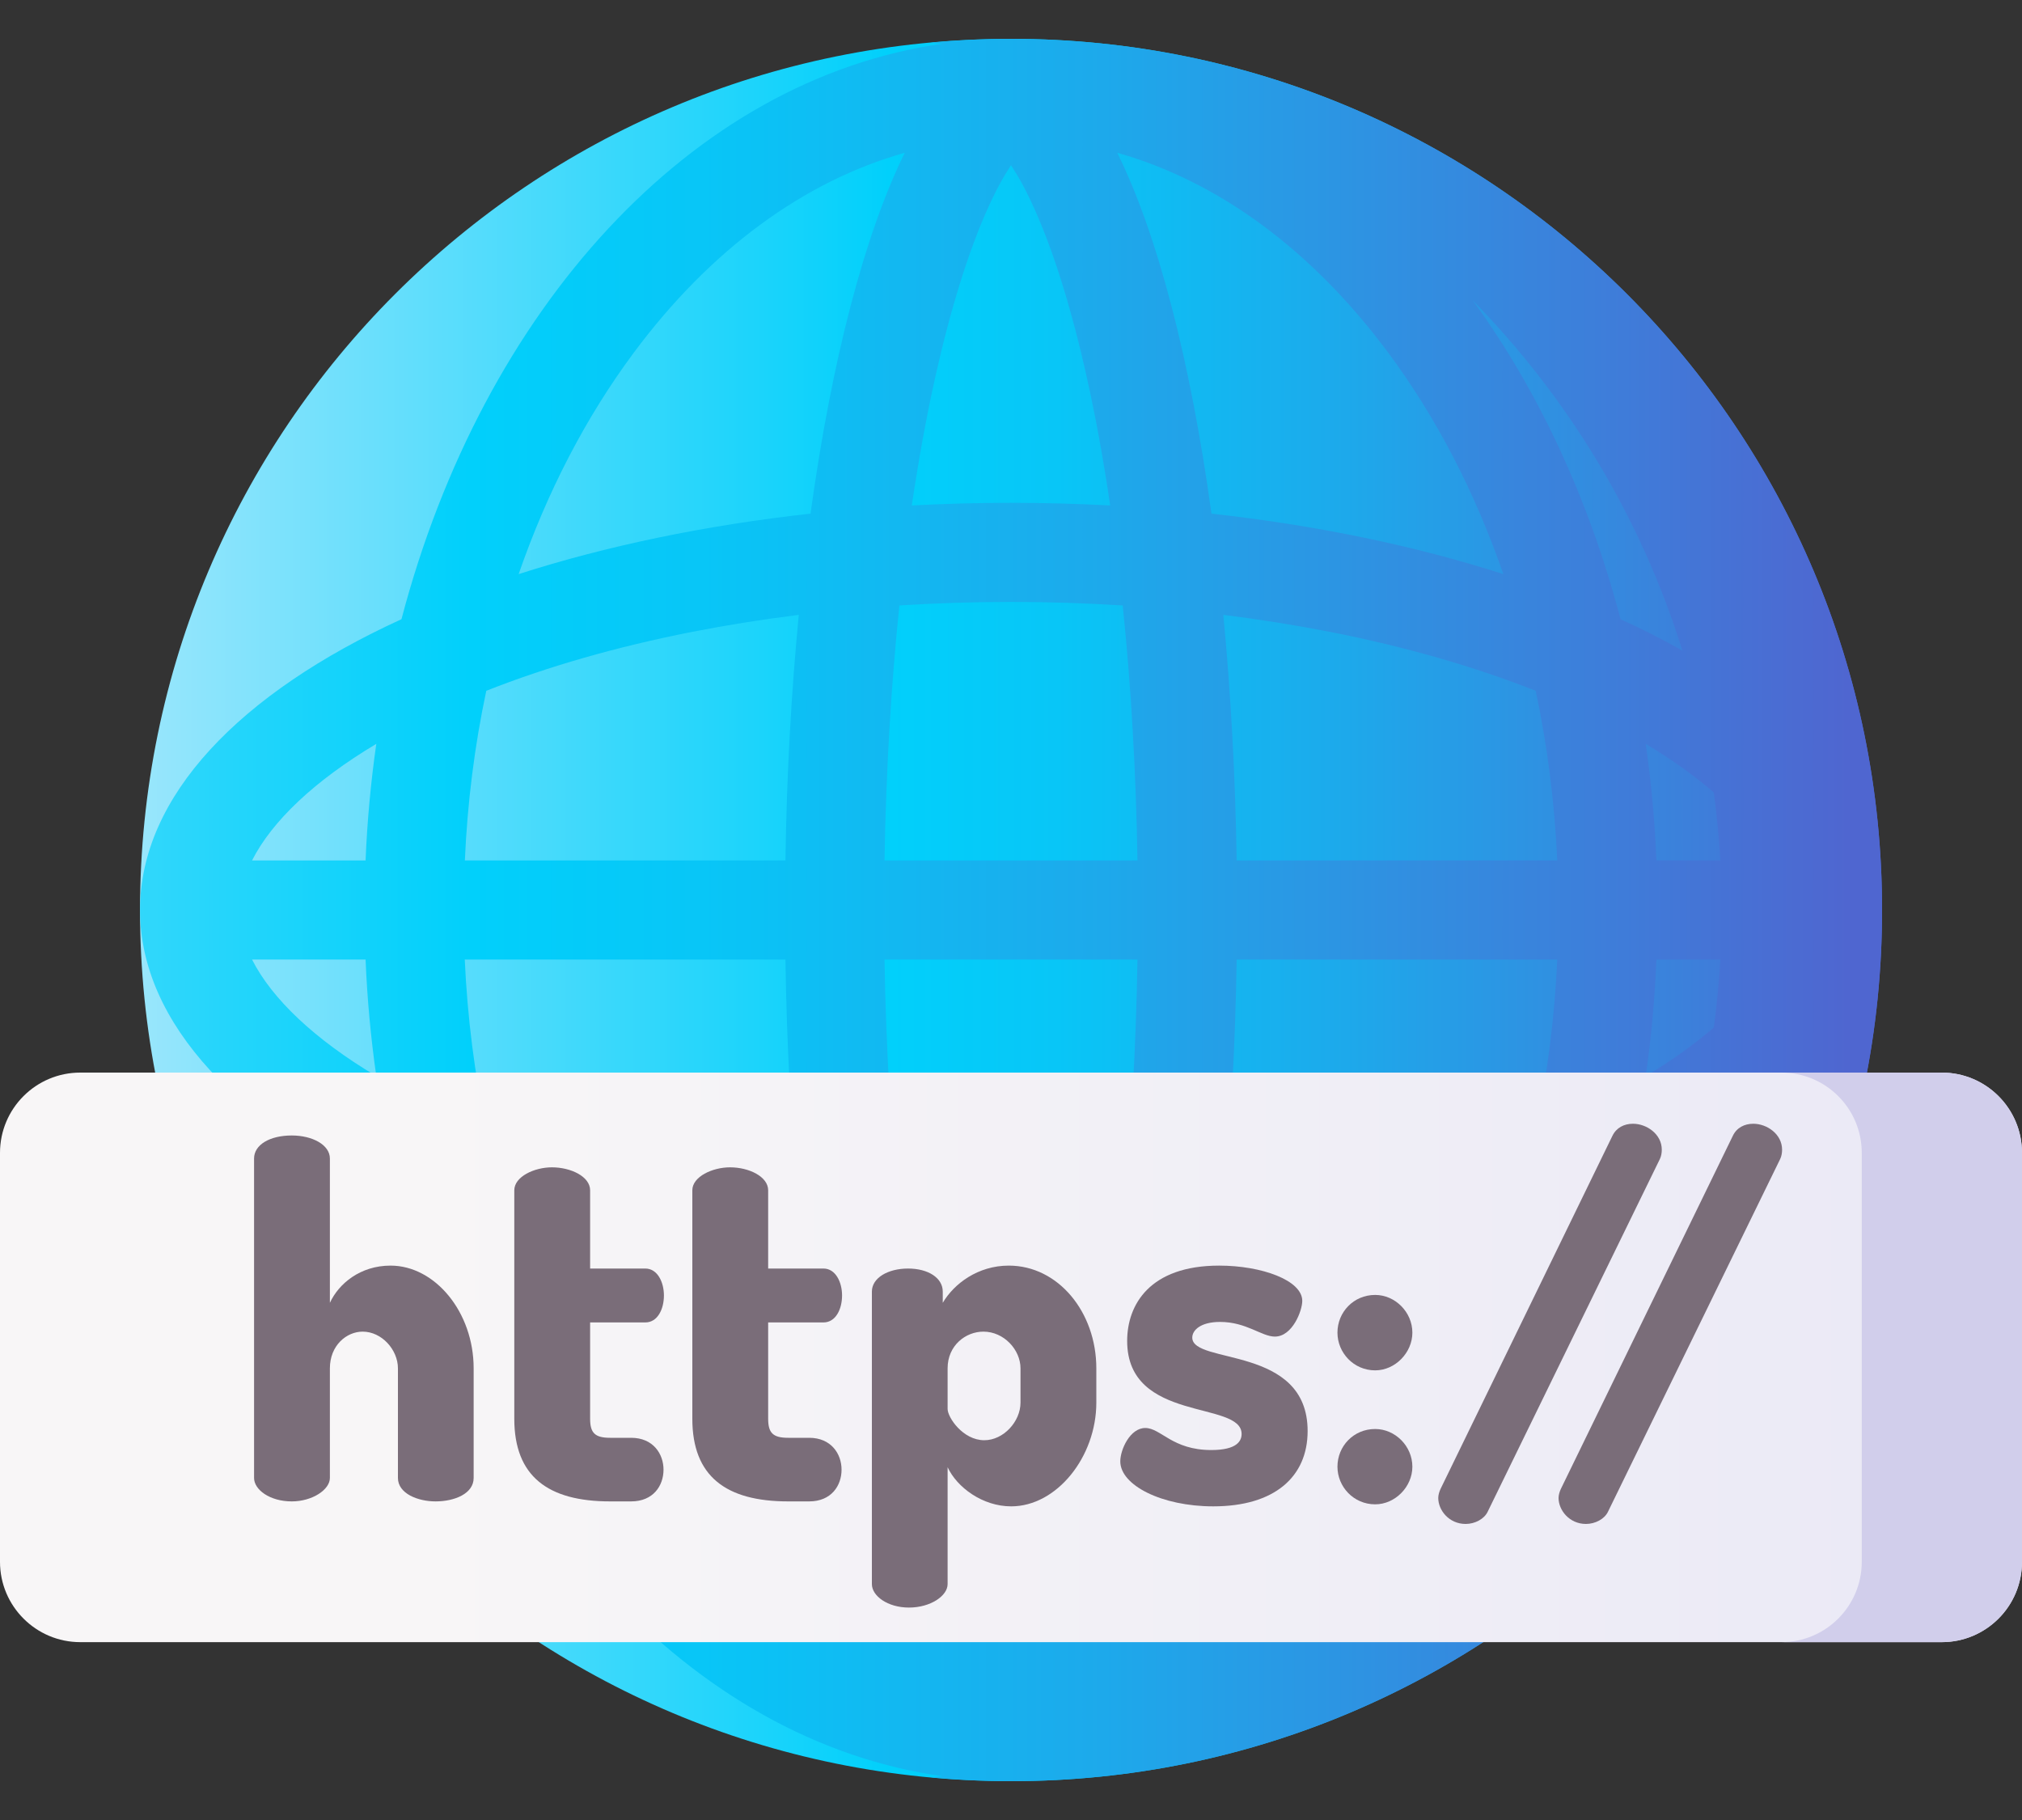 <svg width="20" height="18" viewBox="0 0 20 18" fill="none" xmlns="http://www.w3.org/2000/svg">
    <rect x="0" y="0" width="20" height="18" fill="#333333" stroke="none"/>
    <path d="M10 17.616C14.758 17.616 18.616 13.758 18.616 9C18.616 4.242 14.758 0.384 10 0.384C5.242 0.384 1.385 4.242 1.385 9C1.385 13.758 5.242 17.616 10 17.616Z" fill="url(#paint0_linear_602_109)"/>
    <path d="M18.616 9C18.616 9 18.616 9 18.616 9C18.616 4.243 14.76 0.386 10.003 0.384C10.002 0.384 10.001 0.384 10 0.384C10 0.384 9.999 0.384 9.999 0.384C9.732 0.384 9.468 0.397 9.207 0.421C9.245 0.425 9.283 0.429 9.321 0.433C6.837 0.786 4.777 3.056 3.971 6.124C2.375 6.854 1.385 7.873 1.385 9C1.385 10.127 2.375 11.146 3.971 11.876C4.778 14.944 6.837 17.214 9.321 17.567C9.283 17.571 9.245 17.576 9.207 17.579C9.468 17.603 9.733 17.616 10 17.616C14.758 17.616 18.616 13.758 18.616 9C18.616 9 18.616 9 18.616 9ZM3.722 7.357C3.668 7.733 3.632 8.118 3.616 8.51H2.493C2.692 8.117 3.117 7.718 3.722 7.357ZM2.493 9.49H3.616C3.632 9.882 3.668 10.267 3.722 10.643C3.117 10.282 2.692 9.883 2.493 9.49ZM17.016 8.51H16.384C16.368 8.118 16.332 7.733 16.278 7.357C16.537 7.512 16.762 7.673 16.952 7.838C16.982 8.059 17.003 8.283 17.016 8.51ZM16.384 9.49H17.016C17.003 9.717 16.982 9.941 16.952 10.162C16.762 10.327 16.537 10.488 16.278 10.643C16.332 10.267 16.368 9.882 16.384 9.49ZM16.641 6.435C16.449 6.326 16.245 6.222 16.029 6.124C15.715 4.929 15.211 3.855 14.566 2.969C15.51 3.932 16.23 5.115 16.641 6.435ZM11.105 5.988C11.188 6.788 11.237 7.639 11.251 8.51H8.749C8.763 7.639 8.813 6.788 8.896 5.988C9.259 5.965 9.627 5.953 10 5.953C10.373 5.953 10.741 5.965 11.105 5.988ZM11.051 1.511C12.049 1.792 12.977 2.472 13.734 3.492C14.206 4.128 14.587 4.862 14.87 5.678C14.007 5.401 13.032 5.196 11.983 5.08C11.774 3.564 11.449 2.317 11.051 1.511ZM11.251 9.49C11.237 10.361 11.188 11.212 11.105 12.012C10.741 12.035 10.373 12.047 10 12.047C9.627 12.047 9.259 12.035 8.896 12.012C8.813 11.212 8.763 10.361 8.749 9.49H11.251ZM11.983 12.92C13.032 12.804 14.007 12.599 14.87 12.322C14.587 13.138 14.206 13.872 13.734 14.508C13.313 15.075 12.839 15.538 12.329 15.884C11.908 16.171 11.36 15.774 11.502 15.284C11.696 14.613 11.86 13.813 11.983 12.92ZM13.164 11.749C12.816 11.817 12.461 11.874 12.1 11.919C12.173 11.155 12.219 10.339 12.232 9.49H15.403C15.377 10.062 15.306 10.623 15.19 11.168C14.585 11.407 13.906 11.602 13.164 11.749ZM12.232 8.51C12.219 7.661 12.173 6.845 12.1 6.081C12.461 6.126 12.816 6.183 13.164 6.251C13.906 6.398 14.585 6.593 15.19 6.832C15.306 7.377 15.377 7.938 15.403 8.51H12.232ZM9.251 3.729C9.401 3.058 9.581 2.479 9.773 2.055C9.86 1.862 9.938 1.727 10 1.634C10.062 1.727 10.14 1.862 10.227 2.055C10.419 2.479 10.6 3.058 10.749 3.729C10.838 4.124 10.915 4.55 10.981 4.999C10.659 4.982 10.332 4.973 10 4.973C9.668 4.973 9.341 4.982 9.019 4.999C9.085 4.55 9.163 4.124 9.251 3.729ZM6.266 3.492C7.023 2.472 7.951 1.792 8.949 1.511C8.552 2.316 8.226 3.564 8.017 5.08C6.968 5.196 5.993 5.401 5.13 5.678C5.413 4.862 5.794 4.128 6.266 3.492ZM4.81 6.832C5.415 6.593 6.094 6.398 6.837 6.251C7.184 6.183 7.539 6.126 7.901 6.081C7.827 6.845 7.781 7.661 7.769 8.51H4.598C4.623 7.938 4.694 7.377 4.81 6.832ZM4.597 9.49H7.769C7.781 10.339 7.827 11.155 7.901 11.919C7.539 11.874 7.184 11.817 6.837 11.749C6.094 11.602 5.415 11.407 4.81 11.168C4.694 10.623 4.623 10.062 4.597 9.49ZM6.266 14.508C5.794 13.872 5.413 13.138 5.131 12.322C5.993 12.599 6.968 12.804 8.017 12.92C8.14 13.813 8.304 14.613 8.499 15.284C8.641 15.774 8.092 16.171 7.671 15.884C7.161 15.538 6.687 15.075 6.266 14.508ZM9.019 13.001C9.341 13.018 9.668 13.027 10 13.027C10.332 13.027 10.659 13.018 10.981 13.001C10.915 13.45 10.838 13.876 10.749 14.271C10.6 14.942 10.419 15.521 10.227 15.945C10.226 15.947 10.226 15.948 10.225 15.95C10.137 16.143 9.863 16.143 9.775 15.95C9.775 15.948 9.774 15.947 9.773 15.945C9.581 15.521 9.4 14.942 9.251 14.271C9.163 13.876 9.085 13.45 9.019 13.001ZM14.566 15.031C15.211 14.145 15.715 13.071 16.029 11.876C16.245 11.778 16.449 11.674 16.641 11.565C16.23 12.885 15.51 14.068 14.566 15.031Z" fill="url(#paint1_linear_602_109)"/>
    <path d="M19.206 16.241H0.794C0.356 16.241 0 15.885 0 15.447V11.402C0 10.963 0.356 10.608 0.794 10.608H19.206C19.644 10.608 20 10.963 20 11.402V15.447C20 15.885 19.645 16.241 19.206 16.241Z" fill="url(#paint2_linear_602_109)"/>
    <path d="M19.206 10.608H17.62C18.059 10.608 18.415 10.963 18.415 11.402V15.447C18.415 15.885 18.059 16.241 17.62 16.241H19.206C19.645 16.241 20 15.885 20 15.447V11.402C20 10.963 19.645 10.608 19.206 10.608Z" fill="url(#paint3_linear_602_109)"/>
    <path d="M3.263 14.617C3.263 14.733 3.089 14.849 2.886 14.849C2.668 14.849 2.513 14.733 2.513 14.617V11.458C2.513 11.322 2.668 11.23 2.886 11.23C3.089 11.23 3.263 11.322 3.263 11.458V12.885C3.35 12.696 3.563 12.517 3.863 12.517C4.303 12.517 4.685 12.977 4.685 13.533V14.617C4.685 14.772 4.497 14.849 4.308 14.849C4.134 14.849 3.936 14.772 3.936 14.617V13.533C3.936 13.349 3.776 13.17 3.587 13.17C3.428 13.17 3.263 13.306 3.263 13.533V14.617Z" fill="#7A6D79"/>
    <path d="M5.837 14.032C5.837 14.172 5.885 14.22 6.035 14.22H6.243C6.461 14.22 6.563 14.38 6.563 14.535C6.563 14.694 6.461 14.849 6.243 14.849H6.035C5.421 14.849 5.087 14.602 5.087 14.032V11.772C5.087 11.637 5.285 11.545 5.459 11.545C5.648 11.545 5.837 11.637 5.837 11.772V12.546H6.383C6.504 12.546 6.567 12.682 6.567 12.812C6.567 12.948 6.504 13.079 6.383 13.079H5.837V14.032Z" fill="#7A6D79"/>
    <path d="M7.598 14.032C7.598 14.172 7.646 14.22 7.796 14.22H8.004C8.222 14.22 8.324 14.38 8.324 14.535C8.324 14.694 8.222 14.849 8.004 14.849H7.796C7.182 14.849 6.848 14.602 6.848 14.032V11.772C6.848 11.637 7.047 11.545 7.221 11.545C7.409 11.545 7.598 11.637 7.598 11.772V12.546H8.145C8.266 12.546 8.329 12.682 8.329 12.812C8.329 12.948 8.266 13.079 8.145 13.079H7.598V14.032Z" fill="#7A6D79"/>
    <path d="M9.325 12.774V12.885C9.436 12.696 9.673 12.517 9.978 12.517C10.467 12.517 10.844 12.977 10.844 13.533V13.872C10.844 14.409 10.452 14.898 10.002 14.898C9.717 14.898 9.465 14.709 9.373 14.511V15.667C9.373 15.783 9.204 15.899 8.991 15.899C8.778 15.899 8.624 15.783 8.624 15.667V12.774C8.624 12.638 8.783 12.546 8.982 12.546C9.18 12.546 9.325 12.638 9.325 12.774ZM10.094 13.533C10.094 13.349 9.93 13.17 9.727 13.17C9.552 13.17 9.373 13.306 9.373 13.533V13.935C9.373 14.017 9.523 14.244 9.736 14.244C9.925 14.244 10.094 14.06 10.094 13.872V13.533Z" fill="#7A6D79"/>
    <path d="M12.281 14.182C12.281 13.848 11.149 14.075 11.149 13.262C11.149 12.904 11.372 12.517 12.059 12.517C12.479 12.517 12.881 12.662 12.881 12.866C12.881 12.962 12.784 13.219 12.61 13.219C12.479 13.219 12.329 13.074 12.068 13.074C11.875 13.074 11.793 13.156 11.793 13.229C11.793 13.499 12.934 13.301 12.934 14.153C12.934 14.607 12.605 14.898 12.001 14.898C11.492 14.898 11.081 14.69 11.081 14.453C11.081 14.336 11.178 14.123 11.328 14.123C11.483 14.123 11.594 14.341 11.981 14.341C12.238 14.341 12.281 14.249 12.281 14.182Z" fill="#7A6D79"/>
    <path d="M13.97 13.18C13.97 13.378 13.8 13.553 13.602 13.553C13.389 13.553 13.229 13.378 13.229 13.18C13.229 12.977 13.389 12.807 13.602 12.807C13.8 12.807 13.97 12.977 13.97 13.18ZM13.97 14.506C13.97 14.704 13.8 14.878 13.602 14.878C13.389 14.878 13.229 14.704 13.229 14.506C13.229 14.302 13.389 14.133 13.602 14.133C13.8 14.133 13.97 14.302 13.97 14.506Z" fill="#7A6D79"/>
    <path d="M16.437 11.371C16.437 11.4 16.432 11.434 16.418 11.463L14.715 14.951C14.681 15.023 14.589 15.072 14.497 15.072C14.332 15.072 14.226 14.936 14.226 14.815C14.226 14.786 14.236 14.752 14.25 14.723L15.948 11.235C15.987 11.153 16.064 11.114 16.152 11.114C16.287 11.114 16.437 11.216 16.437 11.371Z" fill="#7A6D79"/>
    <path d="M17.627 11.371C17.627 11.4 17.622 11.434 17.608 11.463L15.905 14.951C15.871 15.023 15.779 15.072 15.687 15.072C15.523 15.072 15.416 14.936 15.416 14.815C15.416 14.786 15.426 14.752 15.44 14.723L17.139 11.235C17.177 11.153 17.255 11.114 17.342 11.114C17.477 11.114 17.627 11.216 17.627 11.371Z" fill="#7A6D79"/>
    <defs>
    <linearGradient id="paint0_linear_602_109" x1="1.385" y1="9" x2="18.616" y2="9" gradientUnits="userSpaceOnUse">
    <stop stop-color="#99E6FC"/>
    <stop offset="0.43" stop-color="#01D0FB"/>
    <stop offset="0.526" stop-color="#08C6F7"/>
    <stop offset="0.692" stop-color="#1DA9EB"/>
    <stop offset="0.907" stop-color="#3F7CD9"/>
    <stop offset="1" stop-color="#4F66D0"/>
    </linearGradient>
    <linearGradient id="paint1_linear_602_109" x1="-5.647" y1="9" x2="18.283" y2="9" gradientUnits="userSpaceOnUse">
    <stop stop-color="#99E6FC"/>
    <stop offset="0.43" stop-color="#01D0FB"/>
    <stop offset="0.526" stop-color="#08C6F7"/>
    <stop offset="0.692" stop-color="#1DA9EB"/>
    <stop offset="0.907" stop-color="#3F7CD9"/>
    <stop offset="1" stop-color="#4F66D0"/>
    </linearGradient>
    <linearGradient id="paint2_linear_602_109" x1="0" y1="13.424" x2="23.136" y2="13.424" gradientUnits="userSpaceOnUse">
    <stop stop-color="#F8F6F7"/>
    <stop offset="0.179" stop-color="#F8F6F7"/>
    <stop offset="1" stop-color="#E7E6F5"/>
    </linearGradient>
    <linearGradient id="paint3_linear_602_109" x1="8.863" y1="13.424" x2="17.451" y2="13.424" gradientUnits="userSpaceOnUse">
    <stop stop-color="#F8F6F7"/>
    <stop offset="1" stop-color="#D1CEEB"/>
    </linearGradient>
    </defs>
    </svg>
    